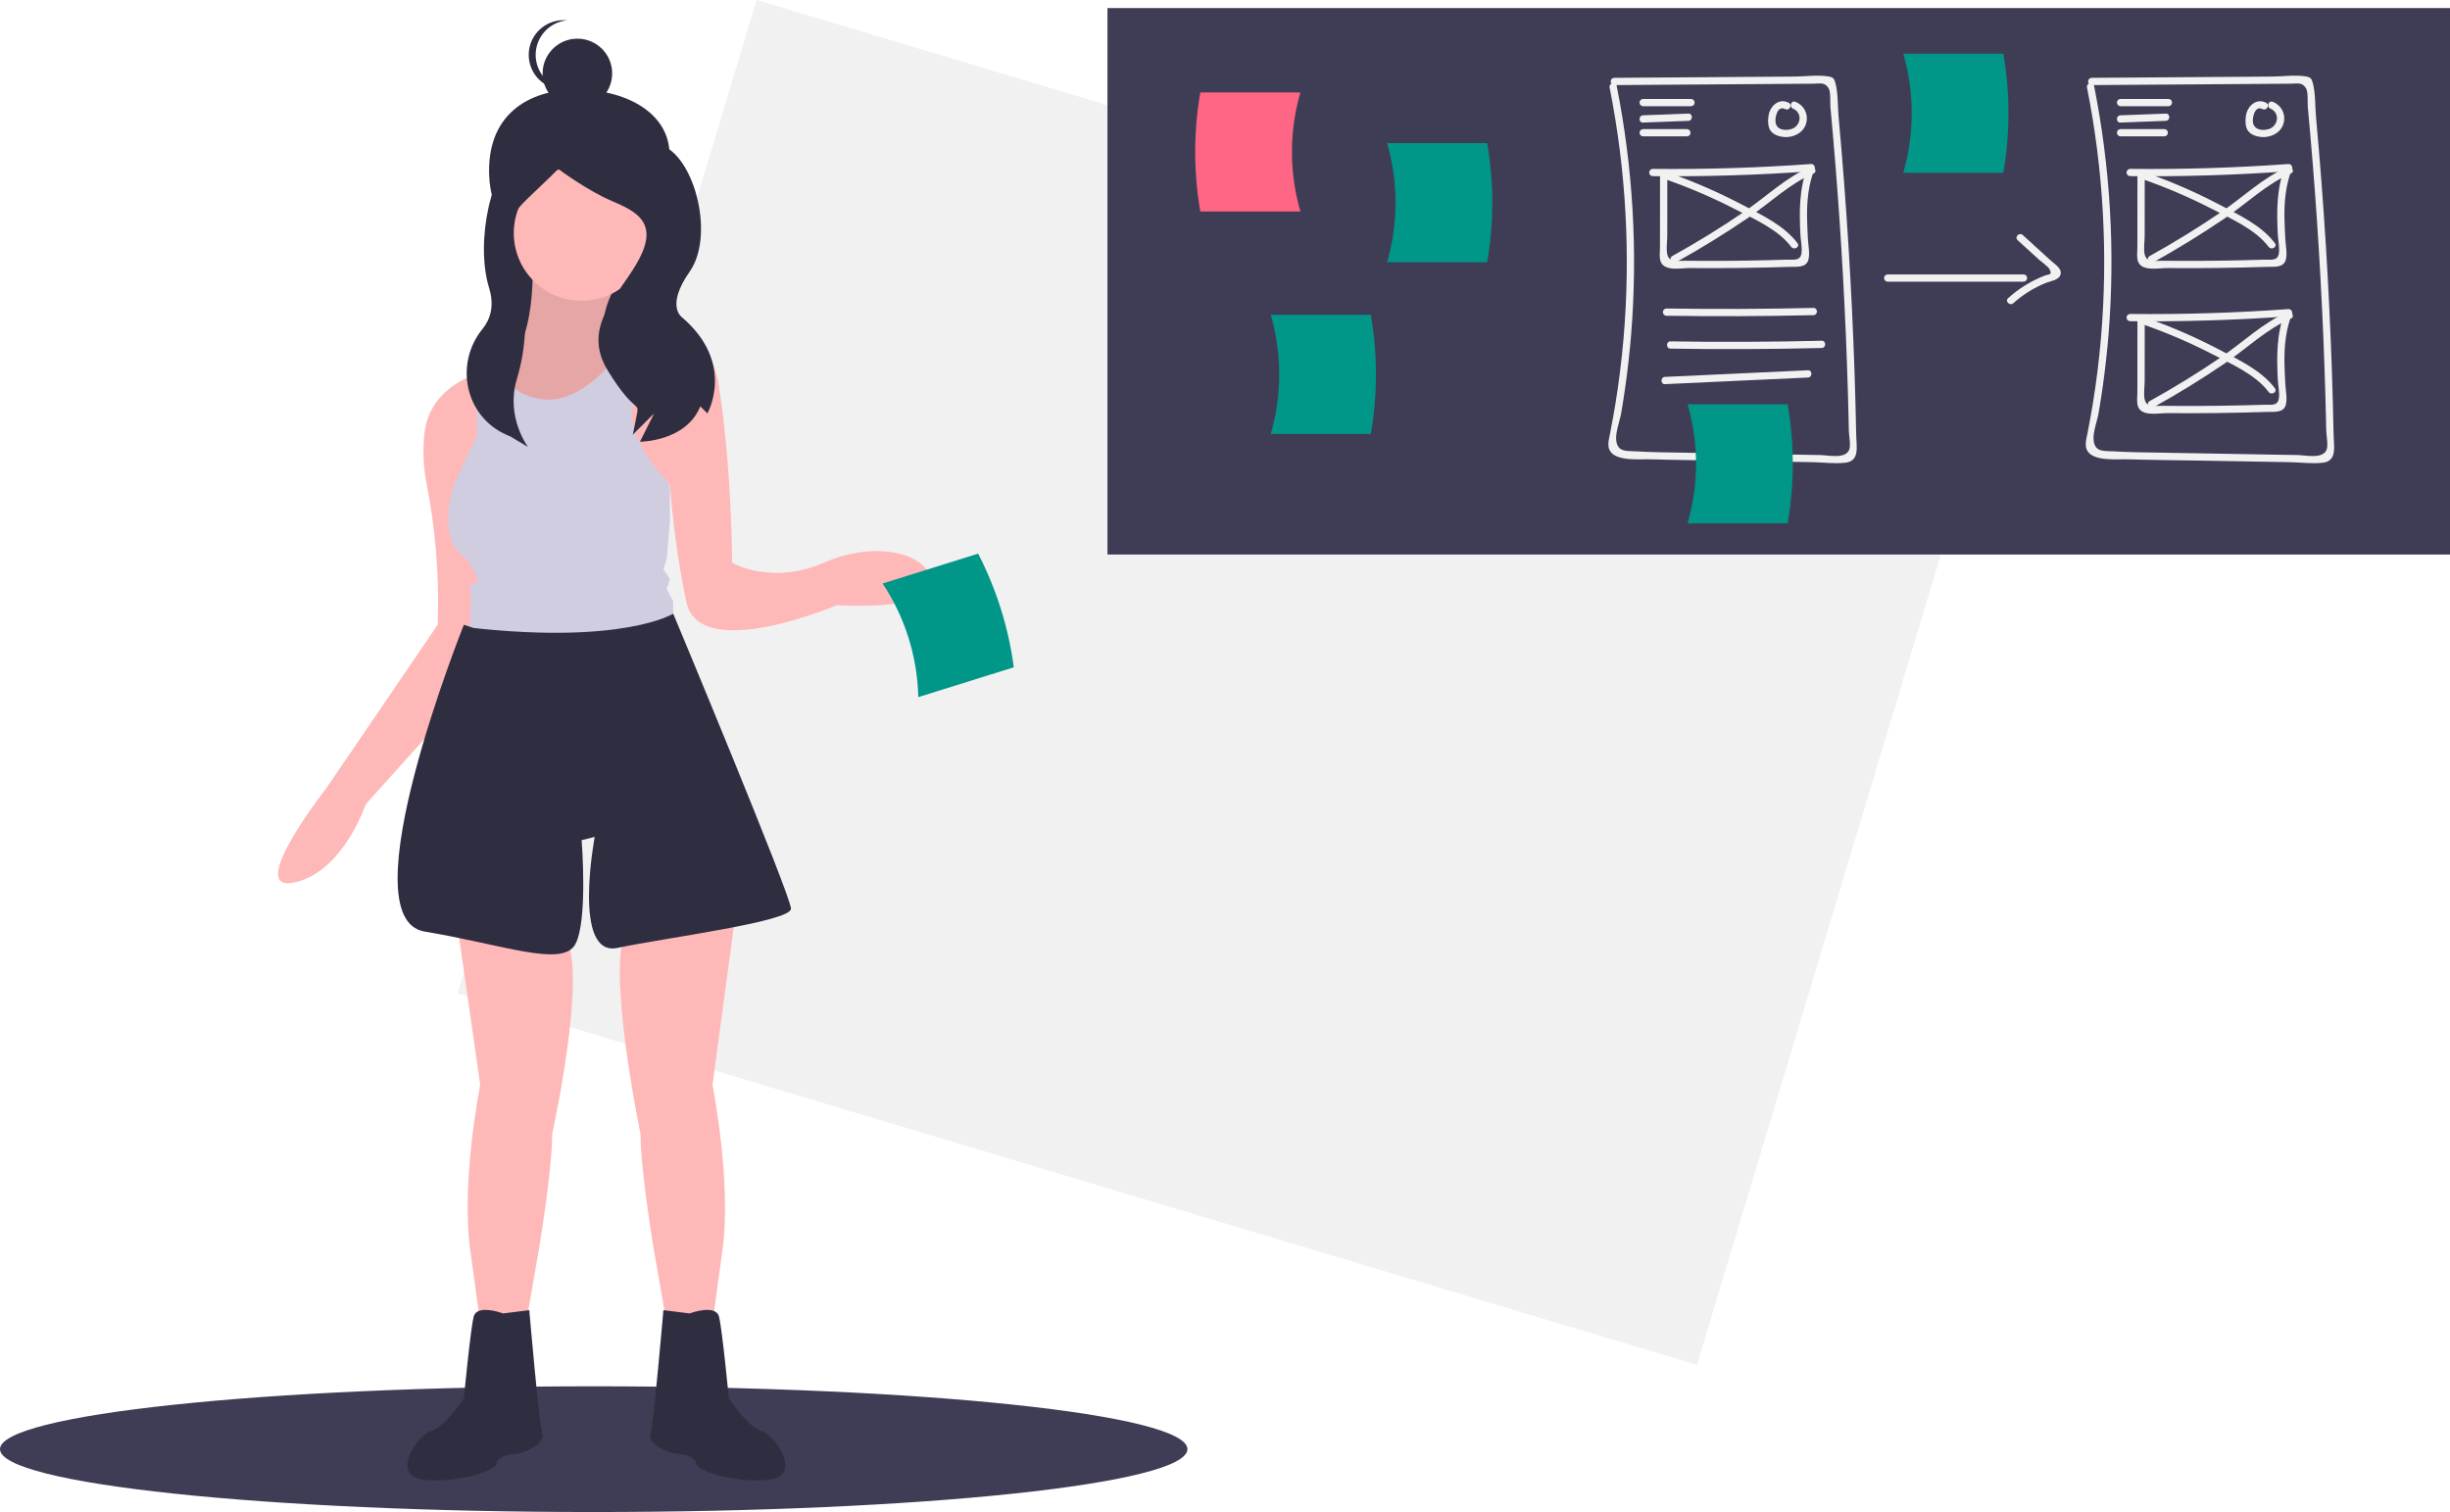 <svg width="337" height="208" viewBox="0 0 337 208" fill="none" xmlns="http://www.w3.org/2000/svg">
<path d="M274.548 51.083L104.068 0L62.942 136.666L233.422 187.748L274.548 51.083Z" fill="#F1F1F1"/>
<path d="M81.667 208C126.77 208 163.333 204.128 163.333 199.352C163.333 194.576 126.77 190.704 81.667 190.704C36.563 190.704 0 194.576 0 199.352C0 204.128 36.563 208 81.667 208Z" fill="#3F3D56"/>
<path d="M89.247 22.806H69.423V51.635H89.247V22.806Z" fill="#2F2E41"/>
<path d="M73.254 36.105C73.254 36.105 74 50.338 67.405 50.922C62.79 51.33 76.404 63.942 76.404 63.942L88.103 47.779C88.103 47.779 79.333 48.675 84.953 38.799L73.254 36.105Z" fill="#FFB8B8"/>
<path opacity="0.1" d="M88.103 47.78L84.407 52.889L76.403 63.942C76.403 63.942 69.72 57.749 67.307 53.904C66.4 52.457 66.093 51.342 66.973 51.013C66.977 51.011 66.982 51.009 66.987 51.01C67.113 50.963 67.245 50.934 67.38 50.923C67.388 50.922 67.395 50.92 67.403 50.92C67.788 50.888 68.166 50.803 68.527 50.667C73.913 48.658 73.253 36.105 73.253 36.105L84.953 38.799C81.203 45.389 83.86 47.185 86.043 47.647C86.522 47.747 87.01 47.798 87.5 47.8C87.87 47.803 88.103 47.78 88.103 47.78Z" fill="black"/>
<path d="M91.542 24.415C89.4 30.743 86.116 36.509 79.422 36.509C72.729 36.509 67.679 31.084 67.302 24.415C66.82 15.894 72.574 12.286 79.422 12.321C87.512 12.363 94.084 16.905 91.542 24.415Z" fill="#2F2E41"/>
<path d="M62.905 127.25L66.055 149.251C66.055 149.251 63.355 162.721 64.705 172.149L66.055 182.027H72.354L74.154 171.7C74.154 171.7 75.954 160.925 75.954 155.986C75.954 155.986 80.903 133.536 77.754 129.046L62.905 127.25Z" fill="#FFB8B8"/>
<path d="M101.151 125.903L98.002 149.251C98.002 149.251 100.701 162.721 99.352 172.149L98.002 182.027H91.702L89.903 171.7C89.903 171.7 88.103 160.925 88.103 155.986C88.103 155.986 83.153 132.189 86.303 127.699L101.151 125.903Z" fill="#FFB8B8"/>
<path d="M94.852 180.68C94.852 180.68 98.452 179.333 98.902 181.129C99.352 182.925 100.251 192.354 100.251 192.354C100.251 192.354 102.951 196.395 104.751 196.844C106.551 197.293 110.6 203.13 105.651 203.579C100.701 204.028 95.752 202.232 95.752 201.334C95.752 200.436 93.952 199.987 93.052 199.987C92.152 199.987 89.003 198.64 89.453 197.293C89.903 195.946 91.252 180.231 91.252 180.231L94.852 180.68Z" fill="#2F2E41"/>
<path d="M69.205 180.68C69.205 180.68 65.605 179.333 65.155 181.129C64.705 182.925 63.805 192.354 63.805 192.354C63.805 192.354 61.105 196.395 59.306 196.844C57.506 197.293 53.456 203.13 58.406 203.579C63.355 204.028 68.305 202.232 68.305 201.334C68.305 200.436 70.105 199.987 71.004 199.987C71.904 199.987 75.054 198.64 74.604 197.293C74.154 195.946 72.804 180.231 72.804 180.231L69.205 180.68Z" fill="#2F2E41"/>
<path d="M80.004 41.374C85.156 41.374 89.333 37.206 89.333 32.064C89.333 26.922 85.156 22.754 80.004 22.754C74.851 22.754 70.674 26.922 70.674 32.064C70.674 37.206 74.851 41.374 80.004 41.374Z" fill="#FFB8B8"/>
<path d="M115.1 83.248C115.1 83.248 96.203 91.33 94.403 82.798C93.296 77.467 92.545 72.067 92.153 66.636C92.151 66.635 92.149 66.633 92.147 66.633C91.883 66.473 82.573 60.772 84.407 52.889C84.833 51.182 85.635 49.59 86.753 48.229C86.753 48.229 87.03 48.05 87.5 47.8C88.051 47.507 88.62 47.248 89.203 47.025C92.38 45.818 97.663 45.136 98.9 53.165C100.7 64.84 100.7 77.413 100.7 77.413C100.7 77.413 106.1 80.557 113.3 77.413C120.5 74.27 127.7 76.066 128.15 80.108C128.6 84.145 115.1 83.248 115.1 83.248Z" fill="#FFB8B8"/>
<path d="M67.403 50.92L67.307 53.904L66.233 87.538L66.053 93.126L50.307 110.639C50.307 110.639 47.157 120.065 40.407 121.412C33.657 122.759 44.907 108.394 44.907 108.394L60.207 85.942L60.23 85.187C60.402 78.896 59.877 72.606 58.663 66.43C58.214 64.132 58.128 61.777 58.407 59.452C59.033 54.443 63.163 52.27 65.603 51.416C66.052 51.255 66.509 51.121 66.973 51.013C66.977 51.011 66.982 51.009 66.987 51.01C67.19 50.96 67.327 50.933 67.38 50.923C67.388 50.922 67.395 50.92 67.403 50.92Z" fill="#FFB8B8"/>
<path d="M92.603 83.247V85.043C86.043 93.043 71.523 89.264 66.233 87.538C64.99 87.132 64.257 86.84 64.257 86.84C64.526 86.277 64.679 85.666 64.707 85.043V81.005C64.707 79.658 65.153 80.556 65.603 80.107C66.053 79.658 64.257 76.964 64.257 76.964C59.757 74.27 62.457 66.636 62.457 66.636L65.603 59.901V51.416C66.052 51.255 66.509 51.121 66.973 51.013C66.977 51.011 66.982 51.009 66.987 51.01C67.113 50.963 67.246 50.934 67.38 50.923C67.388 50.922 67.395 50.92 67.403 50.92C67.788 50.888 68.166 50.803 68.527 50.667C69.37 52.404 71.203 54.689 75.053 54.961C79.663 55.291 84.033 50.331 86.043 47.647C86.522 47.747 87.01 47.798 87.5 47.8C88.051 47.506 88.62 47.248 89.203 47.025L87.203 55.41C85.433 59.824 91.923 66.403 92.147 66.633C92.149 66.633 92.151 66.635 92.153 66.636V71.576L91.703 76.964L91.253 78.311L92.153 79.658L91.703 81.005L92.153 81.904C92.603 82.798 92.603 82.353 92.603 83.247Z" fill="#D0CDE1"/>
<path d="M65.155 86.392L63.805 85.943C63.805 85.943 47.607 126.352 58.406 128.148C69.205 129.944 77.304 133.087 79.104 129.944C80.903 126.801 80.004 115.576 80.004 115.576L81.803 115.127C81.803 115.127 78.654 131.74 84.953 130.393C91.252 129.046 108.801 126.801 108.801 125.005C108.801 123.209 92.602 84.421 92.602 84.421C92.602 84.421 85.853 88.637 65.155 86.392Z" fill="#2F2E41"/>
<path d="M79.422 14.867C82.064 14.867 84.206 12.73 84.206 10.093C84.206 7.457 82.064 5.319 79.422 5.319C76.78 5.319 74.638 7.457 74.638 10.093C74.638 12.73 76.78 14.867 79.422 14.867Z" fill="#2F2E41"/>
<path d="M73.681 7.547C73.681 6.364 74.122 5.222 74.918 4.345C75.713 3.467 76.807 2.916 77.987 2.797C77.83 2.782 77.67 2.773 77.509 2.773C76.24 2.773 75.023 3.276 74.126 4.171C73.228 5.067 72.724 6.281 72.724 7.547C72.724 8.813 73.228 10.028 74.126 10.923C75.023 11.818 76.24 12.321 77.509 12.321C77.67 12.321 77.83 12.313 77.987 12.297C76.807 12.179 75.713 11.627 74.918 10.749C74.122 9.872 73.681 8.731 73.681 7.547V7.547Z" fill="#2F2E41"/>
<path d="M75.57 20.076C75.57 20.076 75.47 19.521 71.563 20.983C67.656 22.445 65.314 33.234 67.267 39.569C68.055 42.122 67.414 43.963 66.369 45.251C62.447 50.084 63.991 57.344 69.704 59.829C69.865 59.899 70.03 59.969 70.198 60.037L72.639 61.499C72.639 61.499 69.527 57.412 71.084 52.184C72.437 47.729 72.604 43 71.569 38.461C71.39 37.696 71.187 36.906 70.957 36.101C69.003 29.278 69.953 30.066 76.791 23.244C76.791 23.244 80.698 26.168 84.116 27.63C87.535 29.092 90.465 30.554 88.023 35.427C85.581 40.3 79.721 44.686 83.628 51.022C87.535 57.357 88.023 54.92 87.535 57.357L87.047 59.793L89.977 56.87L88.023 60.768C88.023 60.768 94.372 60.768 96.326 55.895L97.302 56.87C97.302 56.87 101.209 50.047 93.884 43.712C93.884 43.712 91.442 42.249 94.861 37.376C98.279 32.503 95.654 22.025 91.258 20.076C86.863 18.127 75.57 20.076 75.57 20.076Z" fill="#2F2E41"/>
<path d="M126.312 95.899L139.45 91.792C138.723 86.34 137.063 81.052 134.543 76.16L121.405 80.268C124.488 84.911 126.189 90.331 126.312 95.899Z" fill="#009688"/>
<path d="M337 1.11H152.333V76.282H337V1.11Z" fill="#3F3D56"/>
<path d="M178.874 29.095H165.106C164.166 23.675 164.166 18.134 165.106 12.715H178.874C177.323 18.065 177.323 23.745 178.874 29.095V29.095Z" fill="#FF6584"/>
<path d="M190.793 36.073H204.561C205.5 30.653 205.5 25.112 204.561 19.692H190.793C192.344 25.043 192.344 30.722 190.793 36.073V36.073Z" fill="#009688"/>
<path d="M221.405 12.042C223.666 23.411 224.31 35.042 223.317 46.59C223.056 49.597 222.683 52.592 222.199 55.573C221.978 56.929 221.726 58.278 221.467 59.627C221.319 60.4 221.008 61.362 221.495 62.089C222.443 63.506 225.694 63.136 227.127 63.183C230.106 63.279 233.091 63.295 236.072 63.347L245.04 63.503L249.358 63.578C250.829 63.604 252.441 63.831 253.9 63.644C255.821 63.397 255.353 61.389 255.324 59.898C255.267 56.949 255.188 54.001 255.088 51.053C254.692 39.373 253.962 27.71 252.899 16.064C252.764 14.579 252.848 12.801 252.447 11.365C252.285 10.784 252.124 10.616 251.492 10.512C250.044 10.273 248.318 10.524 246.853 10.534L241.955 10.569L222.036 10.707C221.906 10.711 221.783 10.766 221.693 10.859C221.603 10.952 221.553 11.076 221.553 11.206C221.553 11.335 221.603 11.46 221.693 11.553C221.783 11.646 221.906 11.7 222.036 11.705L238.363 11.591L245.547 11.541L249.466 11.514C250.271 11.509 251.024 11.265 251.529 12.149C251.849 12.709 251.718 14.108 251.779 14.759C252.754 25.2 253.462 35.66 253.902 46.142C254.011 48.761 254.105 51.381 254.181 54.001C254.213 55.093 254.242 56.185 254.267 57.277C254.283 57.932 254.298 58.587 254.311 59.242C254.325 59.918 254.605 61.243 254.359 61.863C253.835 63.187 251.498 62.618 250.354 62.598L246.369 62.528L238.397 62.39L230.425 62.251C229.107 62.228 227.787 62.218 226.47 62.162C226.033 62.143 225.596 62.122 225.159 62.091C223.86 61.999 222.461 62.305 222.307 60.513C222.211 59.407 222.817 57.883 223.007 56.776C223.22 55.527 223.415 54.275 223.589 53.019C223.916 50.674 224.176 48.32 224.37 45.959C225.285 34.527 224.612 23.024 222.369 11.776C222.244 11.147 221.28 11.413 221.405 12.042V12.042Z" fill="#F1F1F1"/>
<path d="M287.071 12.042C289.333 23.411 289.976 35.042 288.984 46.59C288.723 49.597 288.35 52.592 287.865 55.573C287.644 56.929 287.392 58.278 287.134 59.627C286.986 60.4 286.675 61.362 287.162 62.089C288.11 63.506 291.361 63.136 292.793 63.183C295.773 63.279 298.757 63.295 301.738 63.347L310.707 63.503L315.025 63.578C316.496 63.604 318.107 63.831 319.567 63.644C321.488 63.397 321.02 61.389 320.991 59.898C320.933 56.949 320.855 54.001 320.755 51.053C320.358 39.373 319.629 27.71 318.566 16.064C318.43 14.579 318.515 12.801 318.114 11.365C317.952 10.784 317.79 10.616 317.158 10.512C315.71 10.273 313.985 10.524 312.52 10.534L307.622 10.569L287.702 10.707C287.573 10.711 287.45 10.766 287.36 10.859C287.27 10.952 287.219 11.076 287.219 11.206C287.219 11.335 287.27 11.46 287.36 11.553C287.45 11.646 287.573 11.7 287.702 11.705L304.03 11.591L311.214 11.541L315.133 11.514C315.938 11.509 316.691 11.265 317.196 12.149C317.515 12.709 317.384 14.108 317.445 14.759C318.421 25.2 319.129 35.66 319.568 46.142C319.678 48.761 319.771 51.381 319.848 54.001C319.879 55.093 319.908 56.185 319.934 57.277C319.95 57.932 319.964 58.587 319.978 59.242C319.992 59.918 320.272 61.243 320.026 61.863C319.502 63.187 317.164 62.618 316.021 62.598L312.035 62.528L304.063 62.39L296.092 62.251C294.774 62.228 293.454 62.218 292.137 62.162C291.7 62.143 291.262 62.122 290.826 62.091C289.527 61.999 288.128 62.305 287.973 60.513C287.878 59.407 288.484 57.883 288.673 56.776C288.887 55.527 289.081 54.275 289.256 53.019C289.582 50.674 289.843 48.32 290.037 45.959C290.952 34.527 290.279 23.024 288.036 11.776C287.911 11.147 286.947 11.413 287.071 12.042V12.042Z" fill="#F1F1F1"/>
<path d="M226.003 14.61H232.617C232.746 14.606 232.869 14.551 232.959 14.458C233.049 14.365 233.1 14.241 233.1 14.111C233.1 13.982 233.049 13.857 232.959 13.764C232.869 13.671 232.746 13.617 232.617 13.612H226.003C225.873 13.617 225.75 13.671 225.66 13.764C225.57 13.857 225.52 13.982 225.52 14.111C225.52 14.241 225.57 14.365 225.66 14.458C225.75 14.551 225.873 14.606 226.003 14.61V14.61Z" fill="#F1F1F1"/>
<path d="M226.002 16.861L232.237 16.626C232.878 16.602 232.881 15.604 232.237 15.628L226.002 15.863C225.361 15.887 225.358 16.886 226.002 16.861Z" fill="#F1F1F1"/>
<path d="M226.003 18.759H232.05C232.179 18.754 232.302 18.7 232.392 18.607C232.482 18.514 232.533 18.389 232.533 18.26C232.533 18.13 232.482 18.006 232.392 17.913C232.302 17.82 232.179 17.765 232.05 17.761H226.003C225.873 17.765 225.75 17.82 225.66 17.913C225.57 18.006 225.52 18.13 225.52 18.26C225.52 18.389 225.57 18.514 225.66 18.607C225.75 18.7 225.873 18.754 226.003 18.759V18.759Z" fill="#F1F1F1"/>
<path d="M246.042 14.142C244.685 13.435 243.453 14.597 243.262 15.925C243.168 16.574 243.148 17.461 243.563 18.013C243.986 18.576 244.8 18.812 245.476 18.854C246.767 18.933 248.141 18.215 248.458 16.896C248.608 16.31 248.535 15.69 248.253 15.155C247.972 14.62 247.501 14.208 246.933 13.998C246.324 13.788 246.062 14.751 246.668 14.96C246.948 15.077 247.183 15.281 247.338 15.542C247.492 15.804 247.557 16.108 247.523 16.409C247.483 16.756 247.331 17.08 247.09 17.332C246.849 17.585 246.532 17.752 246.187 17.808C245.361 17.997 244.394 17.794 244.235 16.865C244.115 16.17 244.493 14.46 245.538 15.003C246.107 15.3 246.614 14.439 246.042 14.142V14.142Z" fill="#F1F1F1"/>
<path d="M291.669 14.61H298.283C298.413 14.606 298.536 14.551 298.626 14.458C298.716 14.365 298.766 14.241 298.766 14.111C298.766 13.982 298.716 13.857 298.626 13.764C298.536 13.671 298.413 13.617 298.283 13.612H291.669C291.54 13.617 291.417 13.671 291.327 13.764C291.237 13.857 291.186 13.982 291.186 14.111C291.186 14.241 291.237 14.365 291.327 14.458C291.417 14.551 291.54 14.606 291.669 14.61V14.61Z" fill="#F1F1F1"/>
<path d="M291.669 16.861L297.903 16.626C298.545 16.602 298.548 15.604 297.903 15.628L291.669 15.863C291.027 15.887 291.024 16.886 291.669 16.861Z" fill="#F1F1F1"/>
<path d="M291.669 18.759H297.716C297.846 18.754 297.969 18.7 298.059 18.607C298.149 18.514 298.199 18.389 298.199 18.26C298.199 18.13 298.149 18.006 298.059 17.913C297.969 17.82 297.846 17.765 297.716 17.761H291.669C291.54 17.765 291.417 17.82 291.327 17.913C291.237 18.006 291.186 18.13 291.186 18.26C291.186 18.389 291.237 18.514 291.327 18.607C291.417 18.7 291.54 18.754 291.669 18.759V18.759Z" fill="#F1F1F1"/>
<path d="M311.709 14.142C310.352 13.435 309.12 14.597 308.929 15.925C308.835 16.574 308.815 17.461 309.229 18.013C309.653 18.576 310.467 18.812 311.143 18.854C312.434 18.933 313.807 18.215 314.125 16.896C314.274 16.31 314.201 15.69 313.92 15.155C313.638 14.62 313.168 14.208 312.6 13.998C311.991 13.788 311.729 14.751 312.334 14.96C312.615 15.077 312.85 15.281 313.004 15.542C313.159 15.804 313.224 16.108 313.19 16.409C313.15 16.756 312.998 17.08 312.757 17.332C312.516 17.585 312.198 17.752 311.853 17.808C311.028 17.997 310.061 17.794 309.901 16.865C309.782 16.17 310.16 14.46 311.204 15.003C311.774 15.3 312.28 14.439 311.709 14.142V14.142Z" fill="#F1F1F1"/>
<path d="M227.325 24.231C234.601 24.307 241.868 24.083 249.129 23.558L248.647 22.927C247.458 25.932 247.491 29.099 247.648 32.278C247.688 33.074 247.938 34.148 247.776 34.937C247.573 35.929 246.68 35.692 245.793 35.72C243.838 35.783 241.882 35.829 239.927 35.856C238.079 35.882 236.232 35.893 234.385 35.887C233.516 35.884 232.646 35.878 231.777 35.869C230.756 35.857 229.596 36.153 229.332 34.973C229.164 34.218 229.334 33.224 229.334 32.446L229.336 29.603L229.34 23.918C229.335 23.788 229.281 23.666 229.187 23.576C229.094 23.486 228.97 23.436 228.84 23.436C228.71 23.436 228.586 23.486 228.492 23.576C228.399 23.666 228.344 23.788 228.34 23.918L228.335 30.867L228.333 34.026C228.333 34.653 228.202 35.411 228.437 36.007C228.977 37.377 231.31 36.863 232.429 36.873C234.711 36.894 236.993 36.891 239.275 36.863C241.556 36.835 243.838 36.783 246.118 36.708C247.101 36.675 248.461 36.898 248.759 35.689C248.968 34.841 248.724 33.736 248.679 32.871C248.629 31.883 248.574 30.896 248.561 29.907C248.53 27.599 248.756 25.353 249.611 23.192C249.631 23.118 249.633 23.04 249.619 22.965C249.604 22.89 249.572 22.819 249.525 22.758C249.479 22.697 249.419 22.648 249.35 22.613C249.281 22.579 249.206 22.561 249.129 22.561C241.872 23.085 234.604 23.309 227.325 23.233C227.196 23.238 227.073 23.292 226.983 23.385C226.893 23.478 226.842 23.602 226.842 23.732C226.842 23.861 226.893 23.986 226.983 24.079C227.073 24.172 227.196 24.226 227.325 24.231L227.325 24.231Z" fill="#F1F1F1"/>
<path d="M229.399 24.773C232.513 25.873 235.549 27.181 238.487 28.689C241.122 30.048 244.572 31.533 246.386 33.962C246.766 34.471 247.634 33.974 247.249 33.458C245.397 30.978 242.209 29.518 239.53 28.108C236.349 26.442 233.052 25.006 229.665 23.811C229.057 23.595 228.796 24.559 229.399 24.773Z" fill="#F1F1F1"/>
<path d="M248.959 22.996C245.654 24.406 242.854 27.123 239.901 29.136C236.705 31.315 233.413 33.343 230.026 35.219C229.464 35.532 229.968 36.395 230.531 36.081C233.911 34.198 237.202 32.17 240.406 29.997C243.359 27.985 246.16 25.267 249.463 23.858C250.053 23.606 249.544 22.746 248.959 22.996V22.996Z" fill="#F1F1F1"/>
<path d="M292.992 24.231C300.267 24.307 307.535 24.083 314.795 23.558L314.313 22.927C313.125 25.932 313.157 29.099 313.315 32.278C313.354 33.074 313.605 34.148 313.443 34.937C313.239 35.929 312.347 35.692 311.459 35.72C309.504 35.783 307.549 35.829 305.593 35.856C303.746 35.882 301.899 35.893 300.052 35.887C299.182 35.884 298.313 35.878 297.444 35.869C296.423 35.857 295.263 36.153 294.999 34.973C294.83 34.218 295 33.224 295.001 32.446L295.003 29.603L295.007 23.918C295.002 23.788 294.947 23.666 294.854 23.576C294.761 23.486 294.636 23.436 294.507 23.436C294.377 23.436 294.252 23.486 294.159 23.576C294.066 23.666 294.011 23.788 294.007 23.918L294.002 30.867L294 34.026C293.999 34.653 293.869 35.411 294.103 36.007C294.643 37.377 296.977 36.863 298.096 36.873C300.377 36.894 302.659 36.891 304.941 36.863C307.223 36.835 309.504 36.783 311.785 36.708C312.768 36.675 314.127 36.898 314.425 35.689C314.634 34.841 314.391 33.736 314.346 32.871C314.295 31.883 314.241 30.896 314.227 29.907C314.196 27.599 314.423 25.353 315.277 23.192C315.297 23.118 315.3 23.04 315.285 22.965C315.271 22.89 315.239 22.819 315.192 22.758C315.145 22.697 315.085 22.648 315.017 22.613C314.948 22.579 314.872 22.561 314.795 22.561C307.539 23.085 300.271 23.309 292.992 23.233C292.863 23.238 292.74 23.292 292.65 23.385C292.56 23.478 292.509 23.602 292.509 23.732C292.509 23.861 292.56 23.986 292.65 24.079C292.74 24.172 292.863 24.226 292.992 24.231L292.992 24.231Z" fill="#F1F1F1"/>
<path d="M295.065 24.773C298.18 25.873 301.216 27.181 304.153 28.689C306.789 30.048 310.239 31.533 312.053 33.962C312.433 34.471 313.301 33.974 312.916 33.458C311.064 30.978 307.875 29.518 305.197 28.108C302.016 26.442 298.719 25.006 295.331 23.811C294.724 23.595 294.463 24.559 295.065 24.773V24.773Z" fill="#F1F1F1"/>
<path d="M314.625 22.996C311.321 24.406 308.521 27.123 305.568 29.136C302.371 31.315 299.08 33.343 295.693 35.219C295.131 35.532 295.635 36.395 296.198 36.081C299.577 34.198 302.869 32.17 306.073 29.997C309.025 27.985 311.826 25.267 315.13 23.858C315.72 23.606 315.211 22.746 314.625 22.996V22.996Z" fill="#F1F1F1"/>
<path d="M292.992 44.188C300.267 44.264 307.535 44.04 314.795 43.516L314.313 42.884C313.125 45.889 313.157 49.056 313.315 52.235C313.354 53.031 313.605 54.105 313.443 54.894C313.239 55.886 312.347 55.649 311.459 55.678C309.504 55.741 307.549 55.786 305.593 55.814C303.746 55.84 301.899 55.85 300.052 55.844C299.182 55.842 298.313 55.836 297.444 55.826C296.423 55.815 295.263 56.11 294.999 54.931C294.83 54.175 295 53.181 295.001 52.404L295.003 49.561L295.007 43.875C295.002 43.746 294.947 43.623 294.854 43.533C294.761 43.443 294.636 43.393 294.507 43.393C294.377 43.393 294.252 43.443 294.159 43.533C294.066 43.623 294.011 43.746 294.007 43.875L294.002 50.824L294 53.983C293.999 54.61 293.869 55.368 294.103 55.964C294.643 57.334 296.977 56.82 298.096 56.83C300.377 56.851 302.659 56.848 304.941 56.82C307.223 56.792 309.504 56.741 311.785 56.665C312.768 56.632 314.127 56.855 314.425 55.646C314.634 54.798 314.391 53.693 314.346 52.828C314.295 51.841 314.241 50.853 314.227 49.864C314.196 47.556 314.423 45.31 315.277 43.149C315.297 43.075 315.3 42.998 315.285 42.922C315.271 42.847 315.239 42.776 315.192 42.715C315.145 42.654 315.085 42.605 315.017 42.571C314.948 42.536 314.872 42.518 314.795 42.518C307.539 43.042 300.271 43.267 292.992 43.19C292.863 43.195 292.74 43.249 292.65 43.342C292.56 43.435 292.509 43.56 292.509 43.689C292.509 43.819 292.56 43.943 292.65 44.036C292.74 44.129 292.863 44.184 292.992 44.188H292.992Z" fill="#F1F1F1"/>
<path d="M295.065 44.73C298.18 45.83 301.216 47.138 304.153 48.646C306.789 50.005 310.239 51.49 312.053 53.919C312.433 54.428 313.301 53.931 312.916 53.416C311.064 50.935 307.875 49.475 305.197 48.066C302.016 46.4 298.719 44.963 295.331 43.768C294.724 43.552 294.463 44.516 295.065 44.73V44.73Z" fill="#F1F1F1"/>
<path d="M314.625 42.953C311.321 44.363 308.521 47.08 305.568 49.093C302.371 51.272 299.08 53.3 295.693 55.176C295.131 55.49 295.635 56.352 296.198 56.038C299.577 54.155 302.869 52.127 306.073 49.955C309.025 47.942 311.826 45.225 315.13 43.815C315.72 43.563 315.211 42.703 314.625 42.953V42.953Z" fill="#F1F1F1"/>
<path d="M229.216 43.436C235.957 43.538 242.697 43.511 249.438 43.355C250.08 43.341 250.082 42.343 249.438 42.358C242.698 42.514 235.957 42.54 229.216 42.438C229.086 42.443 228.963 42.497 228.873 42.59C228.783 42.683 228.733 42.808 228.733 42.937C228.733 43.066 228.783 43.191 228.873 43.284C228.963 43.377 229.086 43.431 229.216 43.436V43.436Z" fill="#F1F1F1"/>
<path d="M229.783 47.96C236.712 48.07 243.642 48.041 250.571 47.871C251.214 47.855 251.216 46.857 250.571 46.873C243.643 47.043 236.713 47.072 229.783 46.962C229.139 46.952 229.139 47.95 229.783 47.96Z" fill="#F1F1F1"/>
<path d="M229.024 52.845L248.679 51.934C249.32 51.904 249.324 50.906 248.679 50.936L229.024 51.847C228.383 51.877 228.38 52.875 229.024 52.845Z" fill="#F1F1F1"/>
<path d="M259.64 38.747H278.349C278.479 38.743 278.601 38.688 278.692 38.595C278.782 38.502 278.832 38.378 278.832 38.248C278.832 38.119 278.782 37.995 278.692 37.902C278.601 37.809 278.479 37.754 278.349 37.749H259.64C259.511 37.754 259.388 37.809 259.298 37.902C259.208 37.995 259.157 38.119 259.157 38.248C259.157 38.378 259.208 38.502 259.298 38.595C259.388 38.688 259.511 38.743 259.64 38.747V38.747Z" fill="#F1F1F1"/>
<path d="M277.529 33.042L280.452 35.705C280.787 36.009 281.706 36.638 281.914 37.036C282.343 37.859 281.882 37.671 281.146 37.956C279.338 38.674 277.672 39.707 276.225 41.006C275.741 41.431 276.451 42.135 276.932 41.711C278.251 40.528 279.767 39.583 281.412 38.919C282.002 38.686 283.12 38.55 283.4 37.849C283.743 36.991 282.651 36.358 282.134 35.887L278.237 32.337C277.762 31.905 277.053 32.608 277.529 33.042V33.042Z" fill="#F1F1F1"/>
<path d="M232.126 71.996H245.894C246.834 66.576 246.834 61.035 245.894 55.615H232.126C233.677 60.966 233.677 66.645 232.126 71.996Z" fill="#009688"/>
<path d="M174.793 59.689H188.561C189.5 54.269 189.5 48.728 188.561 43.308H174.793C176.344 48.659 176.344 54.338 174.793 59.689V59.689Z" fill="#009688"/>
<path d="M261.793 23.766H275.561C276.5 18.346 276.5 12.805 275.561 7.385H261.793C263.344 12.736 263.344 18.415 261.793 23.766Z" fill="#009688"/>
</svg>

